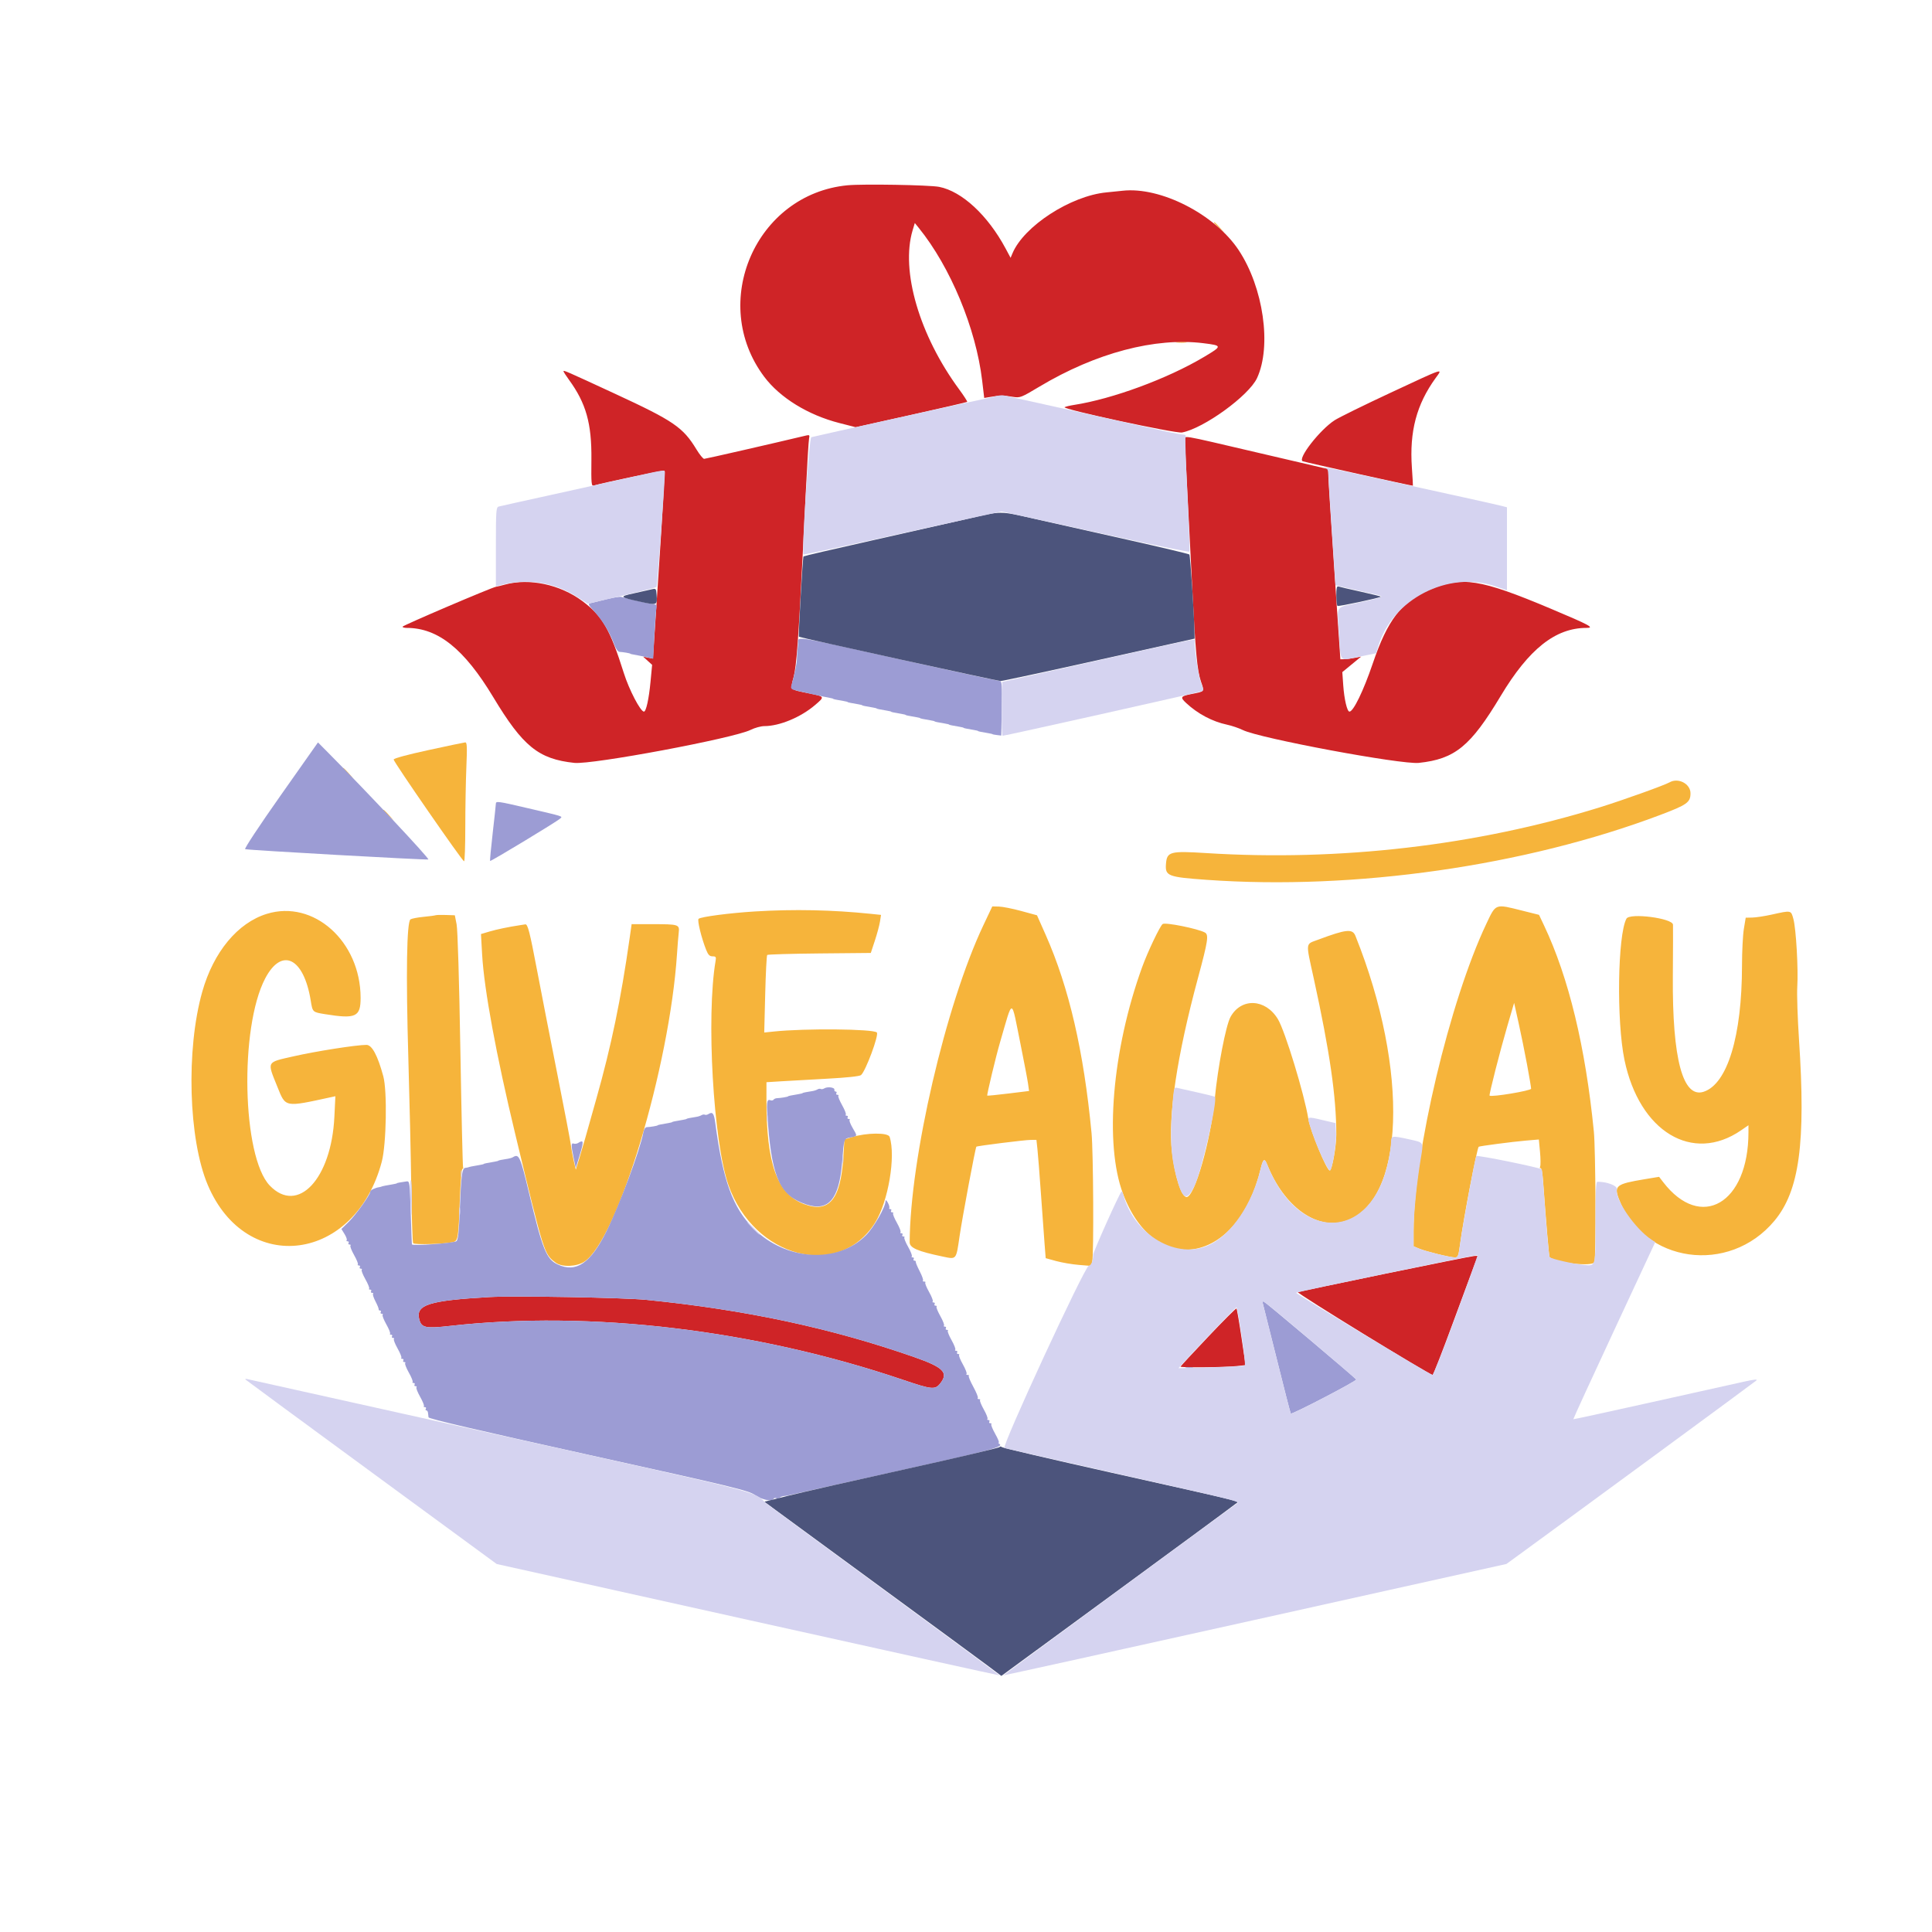 <svg id="svg" version="1.1" xmlns="http://www.w3.org/2000/svg" xmlns:xlink="http://www.w3.org/1999/xlink" width="400" height="400" viewBox="0, 0, 400,400"><g id="svgg"><path id="path0" d="M251.333 46.104 C 251.333 46.162,251.821 46.649,252.417 47.188 L 253.500 48.167 252.521 47.083 C 251.608 46.074,251.333 45.847,251.333 46.104 M243.589 70.908 C 244.188 70.982,245.088 70.981,245.589 70.905 C 246.090 70.829,245.600 70.768,244.500 70.770 C 243.400 70.772,242.990 70.834,243.589 70.908 M88.667 155.306 C 84.262 156.264,81.500 157.016,81.500 157.257 C 81.500 157.749,95.741 178.329,96.083 178.331 C 96.221 178.332,96.334 175.146,96.334 171.250 C 96.335 167.354,96.434 161.804,96.553 158.917 C 96.736 154.514,96.695 153.673,96.302 153.707 C 96.044 153.730,92.608 154.449,88.667 155.306 M71.000 159.104 C 71.000 159.162,71.487 159.649,72.083 160.188 L 73.167 161.167 72.188 160.083 C 71.275 159.074,71.000 158.847,71.000 159.104 M345.667 161.974 C 344.607 162.583,335.937 165.687,331.167 167.166 C 305.674 175.069,277.324 178.361,249.741 176.622 C 242.238 176.149,241.594 176.323,241.401 178.877 C 241.213 181.366,241.782 181.587,249.854 182.161 C 280.477 184.338,315.718 179.298,343.691 168.742 C 349.308 166.622,350.000 166.128,350.000 164.234 C 350.000 162.273,347.456 160.946,345.667 161.974 M79.333 167.771 C 79.333 167.828,79.821 168.316,80.417 168.854 L 81.500 169.833 80.521 168.750 C 79.608 167.740,79.333 167.513,79.333 167.771 M203.587 191.583 C 195.808 208.015,188.421 239.805,188.338 257.204 C 188.333 258.355,189.997 259.073,195.190 260.160 C 198.062 260.761,197.949 260.898,198.669 255.948 C 199.230 252.087,201.945 237.610,202.145 237.410 C 202.313 237.243,212.147 236.014,213.374 236.007 L 214.581 236.000 214.791 237.917 C 214.907 238.971,215.233 243.133,215.516 247.167 C 215.799 251.200,216.136 255.848,216.265 257.496 L 216.500 260.492 218.667 261.086 C 219.858 261.413,221.974 261.773,223.369 261.886 L 225.905 262.091 226.134 261.176 C 226.480 259.798,226.368 238.528,225.994 234.598 C 224.380 217.646,221.325 204.445,216.496 193.552 L 214.699 189.500 211.433 188.611 C 209.637 188.122,207.553 187.710,206.804 187.694 L 205.441 187.667 203.587 191.583 M307.737 191.250 C 300.142 207.256,292.667 238.796,292.667 254.837 L 292.667 258.034 293.837 258.523 C 295.242 259.110,300.211 260.328,301.216 260.331 C 301.864 260.333,301.968 260.058,302.319 257.417 C 302.989 252.374,305.759 237.896,306.144 237.425 C 306.258 237.286,313.147 236.385,315.884 236.151 L 318.602 235.920 318.840 238.452 C 318.970 239.846,318.986 241.221,318.876 241.510 C 318.765 241.799,318.809 241.951,318.974 241.850 C 319.139 241.748,319.369 242.977,319.485 244.582 C 320.116 253.268,320.706 260.150,320.830 260.274 C 322.027 261.472,329.836 262.325,330.113 261.288 C 330.460 259.994,330.361 238.016,329.992 234.285 C 328.261 216.785,324.788 202.405,319.686 191.621 L 318.639 189.409 315.163 188.538 C 309.491 187.116,309.742 187.024,307.737 191.250 M156.333 188.704 C 151.113 189.021,145.052 189.815,144.630 190.237 C 144.328 190.539,145.233 194.236,146.201 196.654 C 146.617 197.696,146.918 198.000,147.528 198.000 C 148.204 198.000,148.294 198.131,148.159 198.917 C 146.192 210.360,147.675 236.357,150.806 245.320 C 156.106 260.488,173.689 265.033,181.164 253.167 C 183.897 248.830,185.498 239.397,184.185 235.370 C 183.886 234.452,179.399 234.493,176.333 235.441 L 174.833 235.905 174.600 239.606 C 174.047 248.368,171.645 251.230,166.469 249.293 C 160.905 247.212,158.668 240.982,158.683 227.614 L 158.687 224.061 161.760 223.869 C 163.450 223.764,167.748 223.521,171.309 223.330 C 175.315 223.116,177.967 222.833,178.261 222.588 C 179.216 221.796,182.022 214.244,181.541 213.763 C 180.798 213.020,166.678 212.889,160.214 213.565 L 158.226 213.773 158.426 205.851 C 158.536 201.494,158.723 197.833,158.840 197.715 C 158.958 197.597,163.833 197.455,169.672 197.399 L 180.290 197.299 181.136 194.733 C 181.601 193.321,182.077 191.548,182.193 190.793 L 182.405 189.419 180.286 189.199 C 172.336 188.376,164.425 188.212,156.333 188.704 M55.251 189.200 C 49.210 191.057,44.205 197.094,41.875 205.333 C 38.488 217.306,39.019 235.893,43.017 245.333 C 51.047 264.296,73.592 261.272,79.046 240.500 C 79.995 236.885,80.190 225.897,79.359 222.833 C 78.184 218.504,77.018 216.333,75.865 216.333 C 73.767 216.333,65.426 217.643,60.750 218.706 C 55.097 219.992,55.271 219.662,57.423 225.000 C 59.168 229.331,58.838 229.268,68.636 227.136 L 69.438 226.961 69.230 231.230 C 68.604 244.106,61.652 251.499,55.851 245.459 C 50.136 239.508,49.550 212.765,54.910 202.564 C 58.335 196.046,62.886 198.258,64.330 207.142 C 64.726 209.583,64.693 209.552,67.333 209.978 C 73.678 211.004,74.672 210.540,74.661 206.562 C 74.628 194.893,64.934 186.222,55.251 189.200 M366.833 189.353 C 365.367 189.678,363.551 189.956,362.799 189.972 L 361.431 190.000 361.049 192.314 C 360.839 193.587,360.665 197.000,360.663 199.898 C 360.654 214.503,357.648 224.411,352.734 226.033 C 348.418 227.457,346.219 219.244,346.344 202.167 C 346.384 196.667,346.398 191.842,346.375 191.444 C 346.297 190.100,337.404 188.955,336.736 190.204 C 334.910 193.616,334.662 211.430,336.329 219.445 C 339.419 234.307,350.411 240.941,360.473 234.019 L 362.000 232.968 362.000 234.431 C 362.000 249.170,352.148 254.916,344.333 244.734 L 343.500 243.648 340.460 244.152 C 334.643 245.115,334.133 245.506,335.165 248.209 C 340.249 261.520,357.985 264.023,367.376 252.754 C 372.553 246.543,373.890 236.679,372.464 215.227 C 372.170 210.794,372.009 205.892,372.106 204.333 C 372.338 200.644,371.858 192.271,371.299 190.250 C 370.797 188.431,370.900 188.452,366.833 189.353 M90.167 189.494 C 89.983 189.561,88.854 189.711,87.656 189.827 C 86.458 189.943,85.260 190.173,84.993 190.338 C 84.201 190.827,84.030 201.611,84.540 219.000 C 84.790 227.525,85.063 239.565,85.147 245.755 C 85.231 251.945,85.405 257.179,85.533 257.386 C 85.766 257.764,92.282 257.567,93.885 257.133 C 94.830 256.878,94.931 256.206,95.207 248.417 C 95.332 244.887,95.571 242.000,95.737 242.000 C 95.903 242.000,95.968 241.884,95.881 241.743 C 95.793 241.602,95.538 230.630,95.313 217.360 C 95.067 202.837,94.757 192.491,94.535 191.367 L 94.167 189.500 92.333 189.436 C 91.325 189.400,90.350 189.426,90.167 189.494 M240.726 191.303 C 240.192 191.644,237.631 197.020,236.457 200.262 C 230.253 217.400,228.619 236.825,232.512 247.166 C 239.138 264.770,256.280 261.677,260.993 242.027 C 261.499 239.919,261.803 239.709,262.353 241.088 C 265.829 249.807,272.555 254.689,278.510 252.815 C 290.873 248.927,291.846 221.726,280.622 193.750 C 280.018 192.245,278.715 192.380,272.917 194.550 C 270.229 195.555,270.308 194.859,272.009 202.626 C 275.314 217.715,276.667 227.079,276.667 234.872 C 276.667 237.409,275.763 242.333,275.297 242.333 C 274.682 242.333,271.270 234.089,270.877 231.650 C 270.053 226.548,266.054 213.444,264.573 210.995 C 262.015 206.765,257.004 206.527,254.773 210.530 C 253.802 212.273,252.138 220.906,251.503 227.500 C 250.669 236.155,247.317 247.833,245.667 247.833 C 244.606 247.833,243.234 243.600,242.642 238.500 C 241.791 231.167,243.667 218.634,248.037 202.450 C 250.109 194.777,250.298 193.516,249.450 193.062 C 247.957 192.263,241.318 190.925,240.726 191.303 M107.667 191.549 C 105.300 191.905,102.842 192.416,101.302 192.874 L 99.579 193.385 99.819 197.609 C 100.229 204.848,102.727 218.394,106.684 234.833 C 112.672 259.712,112.645 259.625,115.049 261.420 C 116.343 262.387,119.371 262.284,120.981 261.219 C 127.868 256.661,138.632 220.912,140.167 197.500 C 140.275 195.850,140.434 193.880,140.519 193.123 C 140.715 191.388,140.578 191.344,134.970 191.338 L 130.774 191.333 130.358 194.250 C 128.543 206.984,126.557 216.559,123.463 227.500 C 122.426 231.167,121.390 234.842,121.162 235.667 C 120.933 236.492,120.402 238.292,119.982 239.667 L 119.218 242.167 118.791 240.333 C 118.556 239.325,118.295 237.900,118.212 237.167 C 118.129 236.433,116.855 229.758,115.380 222.333 C 113.906 214.908,112.016 205.233,111.182 200.833 C 109.683 192.936,109.261 191.290,108.757 191.379 C 108.616 191.404,108.125 191.480,107.667 191.549 M316.155 220.380 C 316.620 222.880,317.000 225.142,317.000 225.406 C 317.000 225.823,308.792 227.190,308.402 226.837 C 308.245 226.695,310.570 217.588,312.087 212.400 L 313.482 207.633 314.396 211.733 C 314.899 213.988,315.690 217.879,316.155 220.380 M211.318 216.333 C 212.040 219.908,212.727 223.518,212.844 224.356 L 213.057 225.878 208.779 226.402 C 206.425 226.690,204.456 226.886,204.402 226.837 C 204.273 226.721,206.171 218.796,207.038 215.833 C 209.800 206.390,209.296 206.332,211.318 216.333 " stroke="none" fill="#f6b43b" fill-rule="evenodd"></path><path id="path1" d="M175.468 38.362 C 156.473 40.187,146.699 62.675,158.233 78.017 C 161.494 82.355,167.309 85.932,173.792 87.588 L 177.167 88.449 188.634 85.897 C 194.940 84.493,200.164 83.280,200.242 83.203 C 200.320 83.125,199.572 81.960,198.581 80.614 C 190.346 69.430,186.435 56.049,188.952 47.670 L 189.402 46.174 190.210 47.170 C 196.772 55.260,202.065 68.004,203.344 78.788 L 203.771 82.393 205.302 82.138 C 207.141 81.832,207.700 81.835,209.710 82.162 C 211.206 82.405,211.374 82.340,215.255 80.019 C 226.891 73.062,239.191 69.812,249.166 71.059 C 253.101 71.552,253.103 71.624,249.260 73.912 C 241.718 78.404,230.338 82.600,222.333 83.842 C 221.508 83.970,220.645 84.177,220.415 84.302 C 219.716 84.680,243.408 89.789,244.721 89.543 C 249.219 88.699,258.566 81.922,260.255 78.279 C 263.323 71.664,261.576 59.503,256.449 51.778 C 251.530 44.367,240.279 38.614,232.423 39.492 C 231.732 39.569,230.224 39.723,229.071 39.834 C 221.659 40.548,211.983 46.821,209.628 52.439 L 209.234 53.378 208.194 51.439 C 204.514 44.574,199.161 39.612,194.441 38.689 C 192.425 38.295,178.641 38.058,175.468 38.362 M116.667 76.868 C 116.667 76.983,117.173 77.772,117.793 78.622 C 121.336 83.482,122.519 87.671,122.443 95.097 C 122.392 100.186,122.437 100.679,122.943 100.526 C 124.834 99.955,137.420 97.309,137.564 97.453 C 137.661 97.550,137.164 106.342,136.460 116.991 L 135.181 136.353 134.174 136.159 L 133.167 135.966 134.091 136.807 L 135.015 137.648 134.680 141.181 C 134.344 144.732,133.769 147.333,133.320 147.333 C 132.604 147.333,130.243 142.800,129.149 139.325 C 126.298 130.272,124.700 127.508,120.526 124.411 C 115.958 121.022,109.598 119.664,104.621 121.016 C 103.821 121.233,102.954 121.443,102.694 121.483 C 101.797 121.621,83.351 129.501,83.342 129.750 C 83.337 129.887,83.724 130.000,84.202 130.000 C 90.679 130.000,96.102 134.338,102.120 144.333 C 108.262 154.535,111.492 157.154,118.909 157.947 C 122.605 158.342,151.891 152.859,155.406 151.114 C 156.270 150.685,157.551 150.333,158.252 150.333 C 161.385 150.333,165.795 148.501,168.750 145.970 C 170.811 144.205,170.823 144.227,167.377 143.527 C 163.439 142.728,163.594 142.900,164.323 140.122 C 164.899 137.928,165.324 132.219,166.165 115.333 C 166.261 113.408,166.566 107.258,166.842 101.667 C 167.118 96.075,167.421 91.159,167.514 90.742 C 167.659 90.091,167.575 90.009,166.925 90.164 C 159.949 91.830,146.094 95.000,145.788 95.000 C 145.564 95.000,144.851 94.127,144.203 93.060 C 141.409 88.460,139.496 87.152,127.333 81.523 C 117.136 76.804,116.667 76.600,116.667 76.868 M287.922 81.304 C 282.471 83.844,277.255 86.409,276.331 87.002 C 273.255 88.975,268.534 95.054,269.728 95.502 C 270.331 95.729,292.471 100.645,292.527 100.564 C 292.552 100.529,292.457 98.850,292.317 96.833 C 291.794 89.316,293.274 83.733,297.244 78.250 C 298.739 76.184,299.299 76.001,287.922 81.304 M245.333 91.263 C 245.333 91.774,245.557 96.537,245.831 101.846 C 246.105 107.156,246.558 116.075,246.839 121.667 C 247.508 135.000,247.865 138.836,248.646 141.107 C 249.388 143.265,249.480 143.141,246.750 143.677 C 244.408 144.138,244.282 144.340,245.583 145.553 C 247.979 147.787,251.004 149.391,254.030 150.034 C 255.022 150.244,256.508 150.749,257.333 151.155 C 260.808 152.868,290.129 158.335,293.758 157.947 C 301.232 157.148,304.455 154.513,310.704 144.091 C 316.534 134.368,322.039 130.000,328.465 130.000 C 330.215 130.000,329.157 129.431,321.077 126.026 C 306.482 119.877,302.628 119.268,296.022 122.069 C 290.182 124.545,287.299 128.290,284.190 137.441 C 282.296 143.014,280.200 147.333,279.390 147.333 C 278.911 147.333,278.309 144.788,278.105 141.898 L 277.912 139.154 279.863 137.548 L 281.813 135.942 280.490 136.203 C 279.762 136.346,278.794 136.471,278.338 136.482 L 277.510 136.500 276.278 118.333 C 275.601 108.342,275.036 99.483,275.023 98.646 L 275.000 97.126 260.417 93.723 C 243.623 89.805,245.333 90.083,245.333 91.263 M286.833 263.707 C 277.117 265.708,268.956 267.421,268.699 267.515 C 268.294 267.662,295.969 284.667,296.614 284.667 C 296.746 284.667,298.632 279.829,300.805 273.917 C 302.978 268.004,305.034 262.454,305.373 261.583 L 305.990 260.000 305.245 260.035 C 304.835 260.054,296.550 261.706,286.833 263.707 M101.333 268.543 C 88.814 269.262,86.042 270.134,86.791 273.116 C 87.242 274.914,88.062 275.093,93.216 274.514 C 122.283 271.251,156.354 275.305,186.908 285.662 C 192.953 287.711,193.605 287.774,194.675 286.414 C 196.416 284.200,195.331 283.090,189.389 281.009 C 172.161 274.975,154.431 271.182,133.833 269.123 C 129.073 268.648,106.525 268.245,101.333 268.543 M250.167 276.733 C 247.050 280.022,244.462 282.816,244.416 282.940 C 244.321 283.197,253.603 283.100,256.192 282.818 L 257.884 282.633 257.025 276.843 C 256.553 273.659,256.092 270.986,256.000 270.903 C 255.908 270.821,253.283 273.444,250.167 276.733 " stroke="none" fill="#cf2427" fill-rule="evenodd"></path><path id="path2" d="M125.667 124.047 C 124.292 124.391,122.820 124.752,122.396 124.848 C 121.654 125.017,121.681 125.084,123.136 126.702 C 124.801 128.554,126.273 131.001,127.160 133.393 C 127.520 134.363,127.946 134.959,128.286 134.969 C 128.961 134.989,130.500 135.252,130.500 135.348 C 130.500 135.387,130.800 135.464,131.167 135.519 C 131.533 135.574,132.208 135.702,132.667 135.804 C 133.125 135.906,133.892 136.074,134.371 136.177 L 135.242 136.366 135.470 131.766 C 135.596 129.237,135.777 126.713,135.873 126.158 C 136.024 125.276,135.944 125.141,135.237 125.082 C 134.470 125.019,129.740 123.942,128.667 123.586 C 128.392 123.495,127.042 123.702,125.667 124.047 M165.212 133.547 C 165.095 134.397,165.000 135.641,165.000 136.310 C 165.000 137.338,164.474 139.875,163.809 142.056 C 163.704 142.401,163.867 142.685,164.236 142.801 C 164.884 143.005,170.746 144.315,171.833 144.498 C 172.200 144.560,172.500 144.643,172.500 144.681 C 172.500 144.752,173.087 144.875,174.667 145.139 C 175.125 145.215,175.500 145.309,175.500 145.348 C 175.500 145.418,176.087 145.542,177.667 145.806 C 178.125 145.882,178.500 145.976,178.500 146.015 C 178.500 146.085,179.087 146.209,180.667 146.472 C 181.125 146.549,181.500 146.643,181.500 146.681 C 181.500 146.752,182.087 146.875,183.667 147.139 C 184.125 147.215,184.500 147.309,184.500 147.348 C 184.500 147.418,185.087 147.542,186.667 147.806 C 187.125 147.882,187.500 147.976,187.500 148.015 C 187.500 148.085,188.087 148.209,189.667 148.472 C 190.125 148.549,190.500 148.643,190.500 148.681 C 190.500 148.752,191.087 148.875,192.667 149.139 C 193.125 149.215,193.500 149.309,193.500 149.348 C 193.500 149.418,194.087 149.542,195.667 149.806 C 196.125 149.882,196.500 149.976,196.500 150.015 C 196.500 150.085,197.087 150.209,198.667 150.472 C 199.125 150.549,199.500 150.643,199.500 150.681 C 199.500 150.752,200.087 150.875,201.667 151.139 C 202.125 151.215,202.500 151.309,202.500 151.348 C 202.500 151.418,203.087 151.542,204.667 151.806 C 205.125 151.882,205.500 151.974,205.500 152.010 C 205.500 152.046,205.906 152.124,206.402 152.184 L 207.303 152.291 207.402 146.645 C 207.487 141.769,207.431 140.999,206.993 141.000 C 206.714 141.000,197.378 138.975,186.247 136.500 C 162.584 131.239,165.473 131.644,165.212 133.547 M58.091 164.702 C 53.621 171.048,50.521 175.744,50.757 175.812 C 51.475 176.021,88.246 178.085,88.678 177.941 C 89.019 177.827,76.033 163.986,67.879 155.772 L 65.833 153.711 58.091 164.702 M102.662 166.417 C 102.659 166.646,102.365 169.376,102.007 172.484 C 101.649 175.591,101.408 178.186,101.472 178.250 C 101.609 178.387,115.285 170.115,115.954 169.492 C 116.507 168.976,116.937 169.116,109.383 167.351 C 103.005 165.861,102.669 165.814,102.662 166.417 M170.662 225.336 C 170.407 225.494,170.079 225.549,169.933 225.458 C 169.786 225.368,169.482 225.408,169.256 225.548 C 169.030 225.688,168.542 225.846,168.173 225.901 C 166.984 226.076,166.167 226.246,166.167 226.319 C 166.167 226.357,165.792 226.451,165.333 226.528 C 163.754 226.791,163.167 226.915,163.167 226.985 C 163.167 227.085,161.613 227.346,160.923 227.362 C 160.606 227.370,160.264 227.510,160.163 227.673 C 160.061 227.837,159.774 227.892,159.523 227.796 C 158.715 227.486,158.643 228.213,159.017 232.899 C 159.906 244.048,161.605 247.593,166.903 249.357 C 171.548 250.902,173.751 248.292,174.363 240.518 C 174.750 235.608,174.698 235.753,176.149 235.481 C 177.558 235.217,177.550 235.262,176.512 233.490 C 176.060 232.719,175.785 231.993,175.901 231.877 C 176.016 231.761,175.927 231.667,175.703 231.667 C 175.478 231.667,175.387 231.517,175.500 231.333 C 175.613 231.150,175.522 231.000,175.297 231.000 C 175.073 231.000,174.989 230.900,175.111 230.777 C 175.234 230.655,174.892 229.772,174.352 228.815 C 173.812 227.858,173.462 226.983,173.574 226.871 C 173.686 226.758,173.594 226.667,173.369 226.667 C 173.145 226.667,173.053 226.517,173.167 226.333 C 173.280 226.150,173.214 226.000,173.020 226.000 C 172.826 226.000,172.704 225.822,172.750 225.605 C 172.850 225.130,171.315 224.932,170.662 225.336 M146.683 230.650 C 146.416 230.818,146.079 230.882,145.933 230.792 C 145.786 230.701,145.482 230.742,145.256 230.881 C 145.030 231.021,144.542 231.180,144.173 231.234 C 142.984 231.409,142.167 231.580,142.167 231.652 C 142.167 231.691,141.792 231.785,141.333 231.861 C 139.754 232.125,139.167 232.248,139.167 232.319 C 139.167 232.357,138.792 232.451,138.333 232.528 C 136.754 232.791,136.167 232.915,136.167 232.985 C 136.167 233.082,134.626 233.345,133.949 233.364 C 133.593 233.374,133.324 233.777,133.187 234.510 C 132.512 238.106,128.339 249.290,125.601 254.843 C 122.294 261.548,119.281 263.605,115.437 261.781 C 113.113 260.678,112.314 258.681,109.539 247.026 C 107.722 239.397,107.456 238.806,106.192 239.588 C 106.001 239.705,105.542 239.846,105.173 239.901 C 103.984 240.076,103.167 240.246,103.167 240.319 C 103.167 240.357,102.792 240.451,102.333 240.528 C 100.754 240.791,100.167 240.915,100.167 240.985 C 100.167 241.024,99.792 241.118,99.333 241.194 C 97.885 241.436,97.172 241.579,97.000 241.663 C 96.908 241.707,96.613 241.764,96.343 241.788 C 95.668 241.850,95.460 243.435,95.198 250.500 C 95.035 254.872,94.852 256.623,94.522 256.954 C 94.106 257.370,85.428 258.006,85.282 257.631 C 85.254 257.559,85.142 254.575,85.032 251.000 C 84.841 244.745,84.808 244.504,84.167 244.597 C 82.771 244.800,82.167 244.917,82.167 244.985 C 82.167 245.024,81.792 245.118,81.333 245.194 C 79.885 245.436,79.172 245.579,79.000 245.663 C 78.908 245.707,78.683 245.767,78.500 245.795 C 77.642 245.928,76.667 246.410,76.667 246.700 C 76.667 247.333,73.679 251.527,72.197 252.976 L 70.686 254.453 71.339 255.509 C 71.698 256.089,71.893 256.662,71.773 256.782 C 71.654 256.902,71.739 257.000,71.964 257.000 C 72.189 257.000,72.280 257.150,72.167 257.333 C 72.053 257.517,72.145 257.667,72.369 257.667 C 72.594 257.667,72.678 257.767,72.555 257.889 C 72.433 258.012,72.775 258.895,73.315 259.852 C 73.855 260.809,74.205 261.684,74.093 261.796 C 73.981 261.908,74.073 262.000,74.297 262.000 C 74.522 262.000,74.613 262.150,74.500 262.333 C 74.387 262.517,74.478 262.667,74.703 262.667 C 74.927 262.667,75.011 262.767,74.889 262.889 C 74.766 263.012,75.108 263.895,75.648 264.852 C 76.188 265.809,76.538 266.684,76.426 266.796 C 76.314 266.908,76.406 267.000,76.631 267.000 C 76.855 267.000,76.947 267.150,76.833 267.333 C 76.720 267.517,76.811 267.667,77.036 267.667 C 77.261 267.667,77.351 267.760,77.237 267.875 C 77.122 267.989,77.352 268.701,77.748 269.458 C 78.144 270.214,78.438 270.946,78.401 271.083 C 78.364 271.221,78.492 271.333,78.686 271.333 C 78.880 271.333,78.947 271.483,78.833 271.667 C 78.720 271.850,78.811 272.000,79.036 272.000 C 79.261 272.000,79.344 272.100,79.222 272.223 C 79.100 272.345,79.441 273.228,79.981 274.185 C 80.522 275.142,80.872 276.017,80.760 276.129 C 80.647 276.242,80.739 276.333,80.964 276.333 C 81.189 276.333,81.280 276.483,81.167 276.667 C 81.053 276.850,81.145 277.000,81.369 277.000 C 81.594 277.000,81.678 277.100,81.555 277.223 C 81.433 277.345,81.775 278.228,82.315 279.185 C 82.855 280.142,83.205 281.017,83.093 281.129 C 82.981 281.242,83.073 281.333,83.297 281.333 C 83.522 281.333,83.613 281.483,83.500 281.667 C 83.387 281.850,83.478 282.000,83.703 282.000 C 83.927 282.000,84.011 282.100,83.889 282.223 C 83.766 282.345,84.108 283.228,84.648 284.185 C 85.188 285.142,85.538 286.017,85.426 286.129 C 85.314 286.242,85.406 286.333,85.631 286.333 C 85.855 286.333,85.947 286.483,85.833 286.667 C 85.720 286.850,85.811 287.000,86.036 287.000 C 86.261 287.000,86.344 287.100,86.222 287.223 C 86.100 287.345,86.441 288.228,86.981 289.185 C 87.522 290.142,87.872 291.017,87.760 291.129 C 87.647 291.242,87.739 291.333,87.964 291.333 C 88.189 291.333,88.280 291.483,88.167 291.667 C 88.053 291.850,88.095 292.000,88.258 292.000 C 88.422 292.000,88.581 292.225,88.611 292.500 C 88.642 292.775,88.692 293.198,88.722 293.441 C 88.761 293.746,98.936 296.131,121.791 301.191 C 152.114 307.904,154.929 308.584,156.319 309.531 C 157.810 310.545,159.790 310.942,160.184 310.305 C 160.291 310.131,160.526 310.079,160.704 310.190 C 160.883 310.300,161.210 310.248,161.431 310.074 C 161.652 309.900,162.058 309.749,162.333 309.739 C 162.608 309.729,163.133 309.638,163.500 309.538 C 163.867 309.438,173.767 307.227,185.500 304.624 C 205.596 300.166,207.885 299.557,206.899 298.931 C 206.680 298.791,206.627 298.675,206.782 298.672 C 206.937 298.669,206.608 297.858,206.050 296.871 C 205.493 295.883,205.128 294.983,205.240 294.871 C 205.353 294.758,205.261 294.667,205.036 294.667 C 204.811 294.667,204.720 294.517,204.833 294.333 C 204.947 294.150,204.855 294.000,204.631 294.000 C 204.406 294.000,204.322 293.900,204.445 293.777 C 204.567 293.655,204.225 292.772,203.685 291.815 C 203.145 290.858,202.795 289.983,202.907 289.871 C 203.019 289.758,202.911 289.667,202.667 289.667 C 202.422 289.667,202.322 289.567,202.444 289.444 C 202.567 289.322,202.152 288.286,201.524 287.143 C 200.895 285.999,200.470 284.974,200.579 284.865 C 200.688 284.756,200.578 284.667,200.333 284.667 C 200.089 284.667,199.989 284.567,200.111 284.444 C 200.234 284.322,199.892 283.439,199.352 282.481 C 198.812 281.524,198.462 280.650,198.574 280.537 C 198.686 280.425,198.594 280.333,198.369 280.333 C 198.145 280.333,198.053 280.183,198.167 280.000 C 198.280 279.817,198.189 279.667,197.964 279.667 C 197.739 279.667,197.656 279.567,197.778 279.444 C 197.900 279.322,197.559 278.439,197.019 277.481 C 196.478 276.524,196.128 275.650,196.240 275.537 C 196.353 275.425,196.261 275.333,196.036 275.333 C 195.811 275.333,195.720 275.183,195.833 275.000 C 195.947 274.817,195.855 274.667,195.631 274.667 C 195.406 274.667,195.322 274.567,195.445 274.444 C 195.567 274.322,195.225 273.439,194.685 272.481 C 194.145 271.524,193.795 270.650,193.907 270.537 C 194.019 270.425,193.927 270.333,193.703 270.333 C 193.478 270.333,193.387 270.183,193.500 270.000 C 193.613 269.817,193.522 269.667,193.297 269.667 C 193.073 269.667,192.989 269.567,193.111 269.444 C 193.234 269.322,192.892 268.439,192.352 267.481 C 191.812 266.524,191.462 265.650,191.574 265.537 C 191.686 265.425,191.578 265.333,191.333 265.333 C 191.089 265.333,190.982 265.240,191.096 265.126 C 191.210 265.012,190.905 264.150,190.418 263.209 C 189.932 262.269,189.563 261.387,189.600 261.250 C 189.637 261.112,189.508 261.000,189.314 261.000 C 189.120 261.000,189.053 260.850,189.167 260.667 C 189.280 260.483,189.189 260.333,188.964 260.333 C 188.739 260.333,188.656 260.233,188.778 260.111 C 188.900 259.988,188.559 259.105,188.019 258.148 C 187.478 257.191,187.128 256.316,187.240 256.204 C 187.353 256.092,187.261 256.000,187.036 256.000 C 186.811 256.000,186.720 255.850,186.833 255.667 C 186.947 255.483,186.855 255.333,186.631 255.333 C 186.406 255.333,186.322 255.233,186.445 255.111 C 186.567 254.988,186.225 254.105,185.685 253.148 C 185.145 252.191,184.795 251.316,184.907 251.204 C 185.019 251.092,184.927 251.000,184.703 251.000 C 184.478 251.000,184.387 250.850,184.500 250.667 C 184.613 250.483,184.538 250.333,184.333 250.333 C 184.128 250.333,184.031 250.219,184.118 250.079 C 184.204 249.939,184.068 249.452,183.816 248.996 C 183.535 248.488,183.352 248.364,183.345 248.676 C 183.316 249.947,180.905 254.139,179.255 255.787 C 173.350 261.688,162.695 261.022,155.997 254.333 C 151.710 250.053,149.682 244.458,148.096 232.527 C 147.827 230.505,147.532 230.113,146.683 230.650 M119.697 236.641 C 119.439 236.804,119.026 236.861,118.780 236.767 C 118.227 236.555,118.228 237.196,118.784 239.833 L 119.206 241.833 119.936 239.448 C 120.911 236.265,120.879 235.892,119.697 236.641 M133.833 269.123 C 154.431 271.182,172.161 274.975,189.389 281.009 C 195.331 283.090,196.416 284.200,194.675 286.414 C 193.605 287.774,192.953 287.711,186.908 285.662 C 156.354 275.305,122.283 271.251,93.216 274.514 C 88.062 275.093,87.242 274.914,86.791 273.116 C 86.042 270.134,88.814 269.262,101.333 268.543 C 106.525 268.245,129.073 268.648,133.833 269.123 M261.465 269.917 C 261.561 270.237,262.869 275.450,264.371 281.500 C 265.872 287.550,267.167 292.575,267.248 292.667 C 267.471 292.918,280.971 285.889,280.799 285.612 C 280.561 285.226,261.707 269.333,261.487 269.333 C 261.378 269.333,261.368 269.596,261.465 269.917 M245.587 283.236 C 246.002 283.315,246.602 283.312,246.921 283.229 C 247.239 283.146,246.900 283.080,246.167 283.084 C 245.433 283.088,245.173 283.156,245.587 283.236 " stroke="none" fill="#9c9cd4" fill-rule="evenodd"></path><path id="path3" d="M200.000 107.496 C 196.608 108.278,187.686 110.296,180.174 111.980 C 172.661 113.664,166.443 115.112,166.357 115.199 C 166.189 115.366,165.260 131.716,165.411 131.837 C 165.634 132.016,206.576 141.001,207.167 141.001 C 207.533 141.001,216.721 139.026,227.583 136.611 L 247.333 132.222 247.312 131.028 C 247.244 127.258,246.437 114.993,246.244 114.800 C 246.118 114.674,240.424 113.316,233.591 111.782 C 226.758 110.248,218.176 108.320,214.522 107.496 C 206.645 105.723,207.687 105.723,200.000 107.496 M276.667 123.278 C 276.667 124.387,276.781 125.365,276.921 125.451 C 277.156 125.596,285.650 123.794,285.898 123.547 C 285.958 123.486,284.093 123.018,281.754 122.506 C 279.414 121.993,277.313 121.504,277.083 121.418 C 276.779 121.304,276.667 121.804,276.667 123.278 M134.833 122.033 C 134.283 122.169,132.635 122.540,131.170 122.858 C 128.104 123.523,128.209 123.639,132.772 124.632 C 136.065 125.348,136.115 125.324,135.938 123.098 C 135.836 121.822,135.806 121.793,134.833 122.033 M206.949 299.596 C 206.885 299.756,198.179 301.799,187.602 304.137 C 177.024 306.475,166.094 308.956,163.311 309.651 L 158.252 310.914 160.709 312.727 C 162.061 313.724,171.942 320.970,182.667 328.829 C 193.392 336.688,203.327 343.986,204.745 345.048 L 207.324 346.978 231.245 329.447 C 244.402 319.805,255.444 311.673,255.784 311.376 C 256.523 310.729,259.370 311.445,229.667 304.806 C 217.658 302.122,207.660 299.786,207.449 299.616 C 207.238 299.445,207.013 299.436,206.949 299.596 " stroke="none" fill="#4c547c" fill-rule="evenodd"></path><path id="path4" d="M206.170 82.029 C 205.621 82.189,204.796 82.383,204.336 82.462 C 203.281 82.643,168.685 90.308,167.976 90.518 C 167.490 90.663,165.919 114.408,166.370 114.796 C 166.442 114.858,172.050 113.675,178.833 112.168 C 185.617 110.661,194.811 108.634,199.266 107.662 L 207.366 105.896 213.599 107.268 C 217.028 108.022,225.729 109.937,232.935 111.523 C 240.142 113.109,246.126 114.318,246.235 114.210 C 246.343 114.101,246.168 108.836,245.846 102.509 C 245.523 96.183,245.346 90.780,245.453 90.503 C 245.577 90.179,245.442 89.990,245.073 89.973 C 244.014 89.922,242.782 89.663,230.785 86.974 C 218.169 84.146,208.944 82.096,207.833 81.874 C 207.467 81.800,206.718 81.870,206.170 82.029 M274.417 96.896 C 274.832 97.005,275.007 97.401,275.026 98.274 C 275.040 98.948,275.377 104.375,275.776 110.333 L 276.500 121.167 278.833 121.720 C 280.117 122.025,282.337 122.529,283.768 122.841 C 286.981 123.542,287.013 123.514,281.619 124.714 C 276.243 125.911,276.836 125.038,277.229 131.165 C 277.626 137.363,277.146 136.811,281.402 135.958 L 284.918 135.253 285.325 133.877 C 288.221 124.061,299.876 118.061,309.583 121.388 L 312.000 122.216 312.000 113.621 L 312.000 105.026 310.750 104.705 C 310.063 104.529,306.050 103.629,301.833 102.705 C 297.617 101.781,289.697 100.044,284.234 98.846 C 278.771 97.647,274.196 96.684,274.068 96.705 C 273.939 96.727,274.096 96.813,274.417 96.896 M129.833 98.982 C 125.983 99.849,118.558 101.493,113.333 102.635 C 108.108 103.776,103.571 104.786,103.250 104.878 C 102.715 105.031,102.667 105.721,102.667 113.228 L 102.667 121.411 103.417 121.205 C 109.100 119.641,114.723 120.498,119.641 123.676 L 121.685 124.998 124.426 124.362 C 132.679 122.448,135.760 121.685,135.932 121.512 C 136.086 121.358,137.585 100.914,137.650 98.083 C 137.671 97.157,138.206 97.095,129.833 98.982 M227.167 136.786 L 207.500 141.183 207.409 146.758 C 207.358 149.824,207.438 152.333,207.585 152.333 C 208.113 152.333,247.035 143.632,248.714 143.139 C 249.216 142.991,249.211 142.847,248.656 141.385 C 248.154 140.065,247.333 134.766,247.333 132.846 C 247.333 132.204,249.915 131.700,227.167 136.786 M242.869 227.289 C 242.189 235.165,242.341 239.014,243.509 243.500 C 244.768 248.332,245.658 248.847,247.253 245.667 C 248.706 242.769,252.166 227.722,251.527 227.082 C 251.453 227.009,249.767 226.587,247.780 226.145 C 245.793 225.703,243.918 225.282,243.613 225.210 C 243.153 225.100,243.028 225.452,242.869 227.289 M158.751 231.500 C 158.754 232.233,158.823 232.494,158.902 232.079 C 158.982 231.665,158.979 231.065,158.896 230.746 C 158.812 230.427,158.747 230.767,158.751 231.500 M271.217 233.083 C 272.251 236.600,274.820 242.333,275.363 242.333 C 275.809 242.333,276.715 236.764,276.609 234.678 L 276.500 232.522 274.000 231.941 C 270.473 231.122,270.622 231.061,271.217 233.083 M288.000 236.514 C 288.000 237.163,287.762 238.851,287.472 240.264 C 284.022 257.051,268.915 257.546,262.353 241.088 C 261.803 239.709,261.499 239.919,260.993 242.027 C 259.274 249.196,255.094 255.430,250.487 257.698 C 243.808 260.986,234.767 255.734,232.556 247.280 C 232.448 246.867,232.286 246.603,232.196 246.693 C 231.714 247.175,226.333 259.184,226.329 259.787 C 226.321 261.034,225.948 261.961,225.412 262.065 C 224.560 262.232,207.277 299.607,207.960 299.809 C 208.257 299.897,219.225 302.388,232.332 305.344 C 256.506 310.797,256.750 310.858,256.131 311.268 C 254.784 312.161,207.700 346.809,207.759 346.864 C 207.800 346.902,231.246 341.728,259.861 335.367 L 311.888 323.801 314.194 322.124 C 325.131 314.168,363.266 286.165,363.625 285.826 C 363.953 285.516,363.247 285.578,361.125 286.046 C 359.498 286.405,350.892 288.321,342.000 290.303 C 333.108 292.285,325.792 293.874,325.742 293.834 C 325.692 293.794,329.487 285.528,334.175 275.464 L 342.699 257.167 341.941 256.667 C 338.521 254.412,334.335 248.326,334.742 246.199 C 334.878 245.486,332.733 244.667,330.730 244.667 C 330.435 244.667,330.332 246.688,330.329 252.583 C 330.323 262.725,330.495 262.135,327.623 261.852 C 325.613 261.654,321.189 260.633,320.843 260.288 C 320.687 260.131,320.121 253.839,319.666 247.191 C 319.479 244.454,319.277 242.166,319.217 242.106 C 318.850 241.738,305.818 239.089,305.657 239.349 C 305.392 239.778,302.801 253.805,302.320 257.417 C 301.968 260.058,301.864 260.333,301.216 260.331 C 300.211 260.328,295.242 259.110,293.837 258.523 L 292.667 258.034 292.670 254.767 C 292.673 251.359,293.313 244.956,294.162 239.845 C 294.739 236.367,294.865 236.571,291.709 235.875 C 288.143 235.089,288.000 235.114,288.000 236.514 M174.424 240.000 C 174.424 240.825,174.489 241.162,174.569 240.750 C 174.648 240.338,174.648 239.662,174.569 239.250 C 174.489 238.838,174.424 239.175,174.424 240.000 M95.411 243.000 C 95.411 243.642,95.479 243.904,95.563 243.583 C 95.647 243.262,95.647 242.737,95.563 242.417 C 95.479 242.096,95.411 242.358,95.411 243.000 M84.923 247.249 C 85.081 252.427,85.215 252.936,85.275 248.583 C 85.307 246.246,85.221 244.333,85.083 244.333 C 84.946 244.332,84.873 245.645,84.923 247.249 M95.084 250.833 C 95.088 251.567,95.156 251.827,95.236 251.413 C 95.315 250.998,95.312 250.398,95.229 250.079 C 95.146 249.761,95.080 250.100,95.084 250.833 M155.833 254.333 C 156.549 255.067,157.210 255.667,157.302 255.667 C 157.394 255.667,156.883 255.067,156.167 254.333 C 155.451 253.600,154.790 253.000,154.698 253.000 C 154.606 253.000,155.117 253.600,155.833 254.333 M301.463 272.288 C 298.956 279.096,296.763 284.667,296.588 284.667 C 296.193 284.667,268.342 267.899,268.337 267.657 C 268.333 267.488,305.734 259.717,305.927 259.847 C 305.979 259.881,303.970 265.480,301.463 272.288 M271.168 277.352 C 276.384 281.763,280.718 285.479,280.799 285.612 C 280.971 285.889,267.471 292.918,267.248 292.667 C 267.167 292.575,265.872 287.550,264.371 281.500 C 262.869 275.450,261.561 270.237,261.465 269.917 C 261.162 268.913,261.460 269.142,271.168 277.352 M257.067 276.583 C 257.552 279.837,257.849 282.594,257.725 282.709 C 257.601 282.825,254.460 282.998,250.745 283.095 L 243.990 283.271 245.650 281.455 C 248.951 277.843,255.837 270.673,256.008 270.670 C 256.104 270.668,256.581 273.329,257.067 276.583 M50.869 285.652 C 51.033 285.806,62.792 294.455,77.000 304.871 L 102.833 323.809 154.833 335.371 C 183.433 341.730,206.870 346.900,206.914 346.858 C 206.958 346.817,196.172 338.848,182.946 329.150 C 169.719 319.451,158.733 311.357,158.532 311.163 C 156.011 308.725,158.884 309.456,103.457 297.147 C 75.064 290.842,51.549 285.613,51.202 285.527 C 50.851 285.440,50.703 285.496,50.869 285.652 " stroke="none" fill="#d5d3f0" fill-rule="evenodd"></path></g></svg>